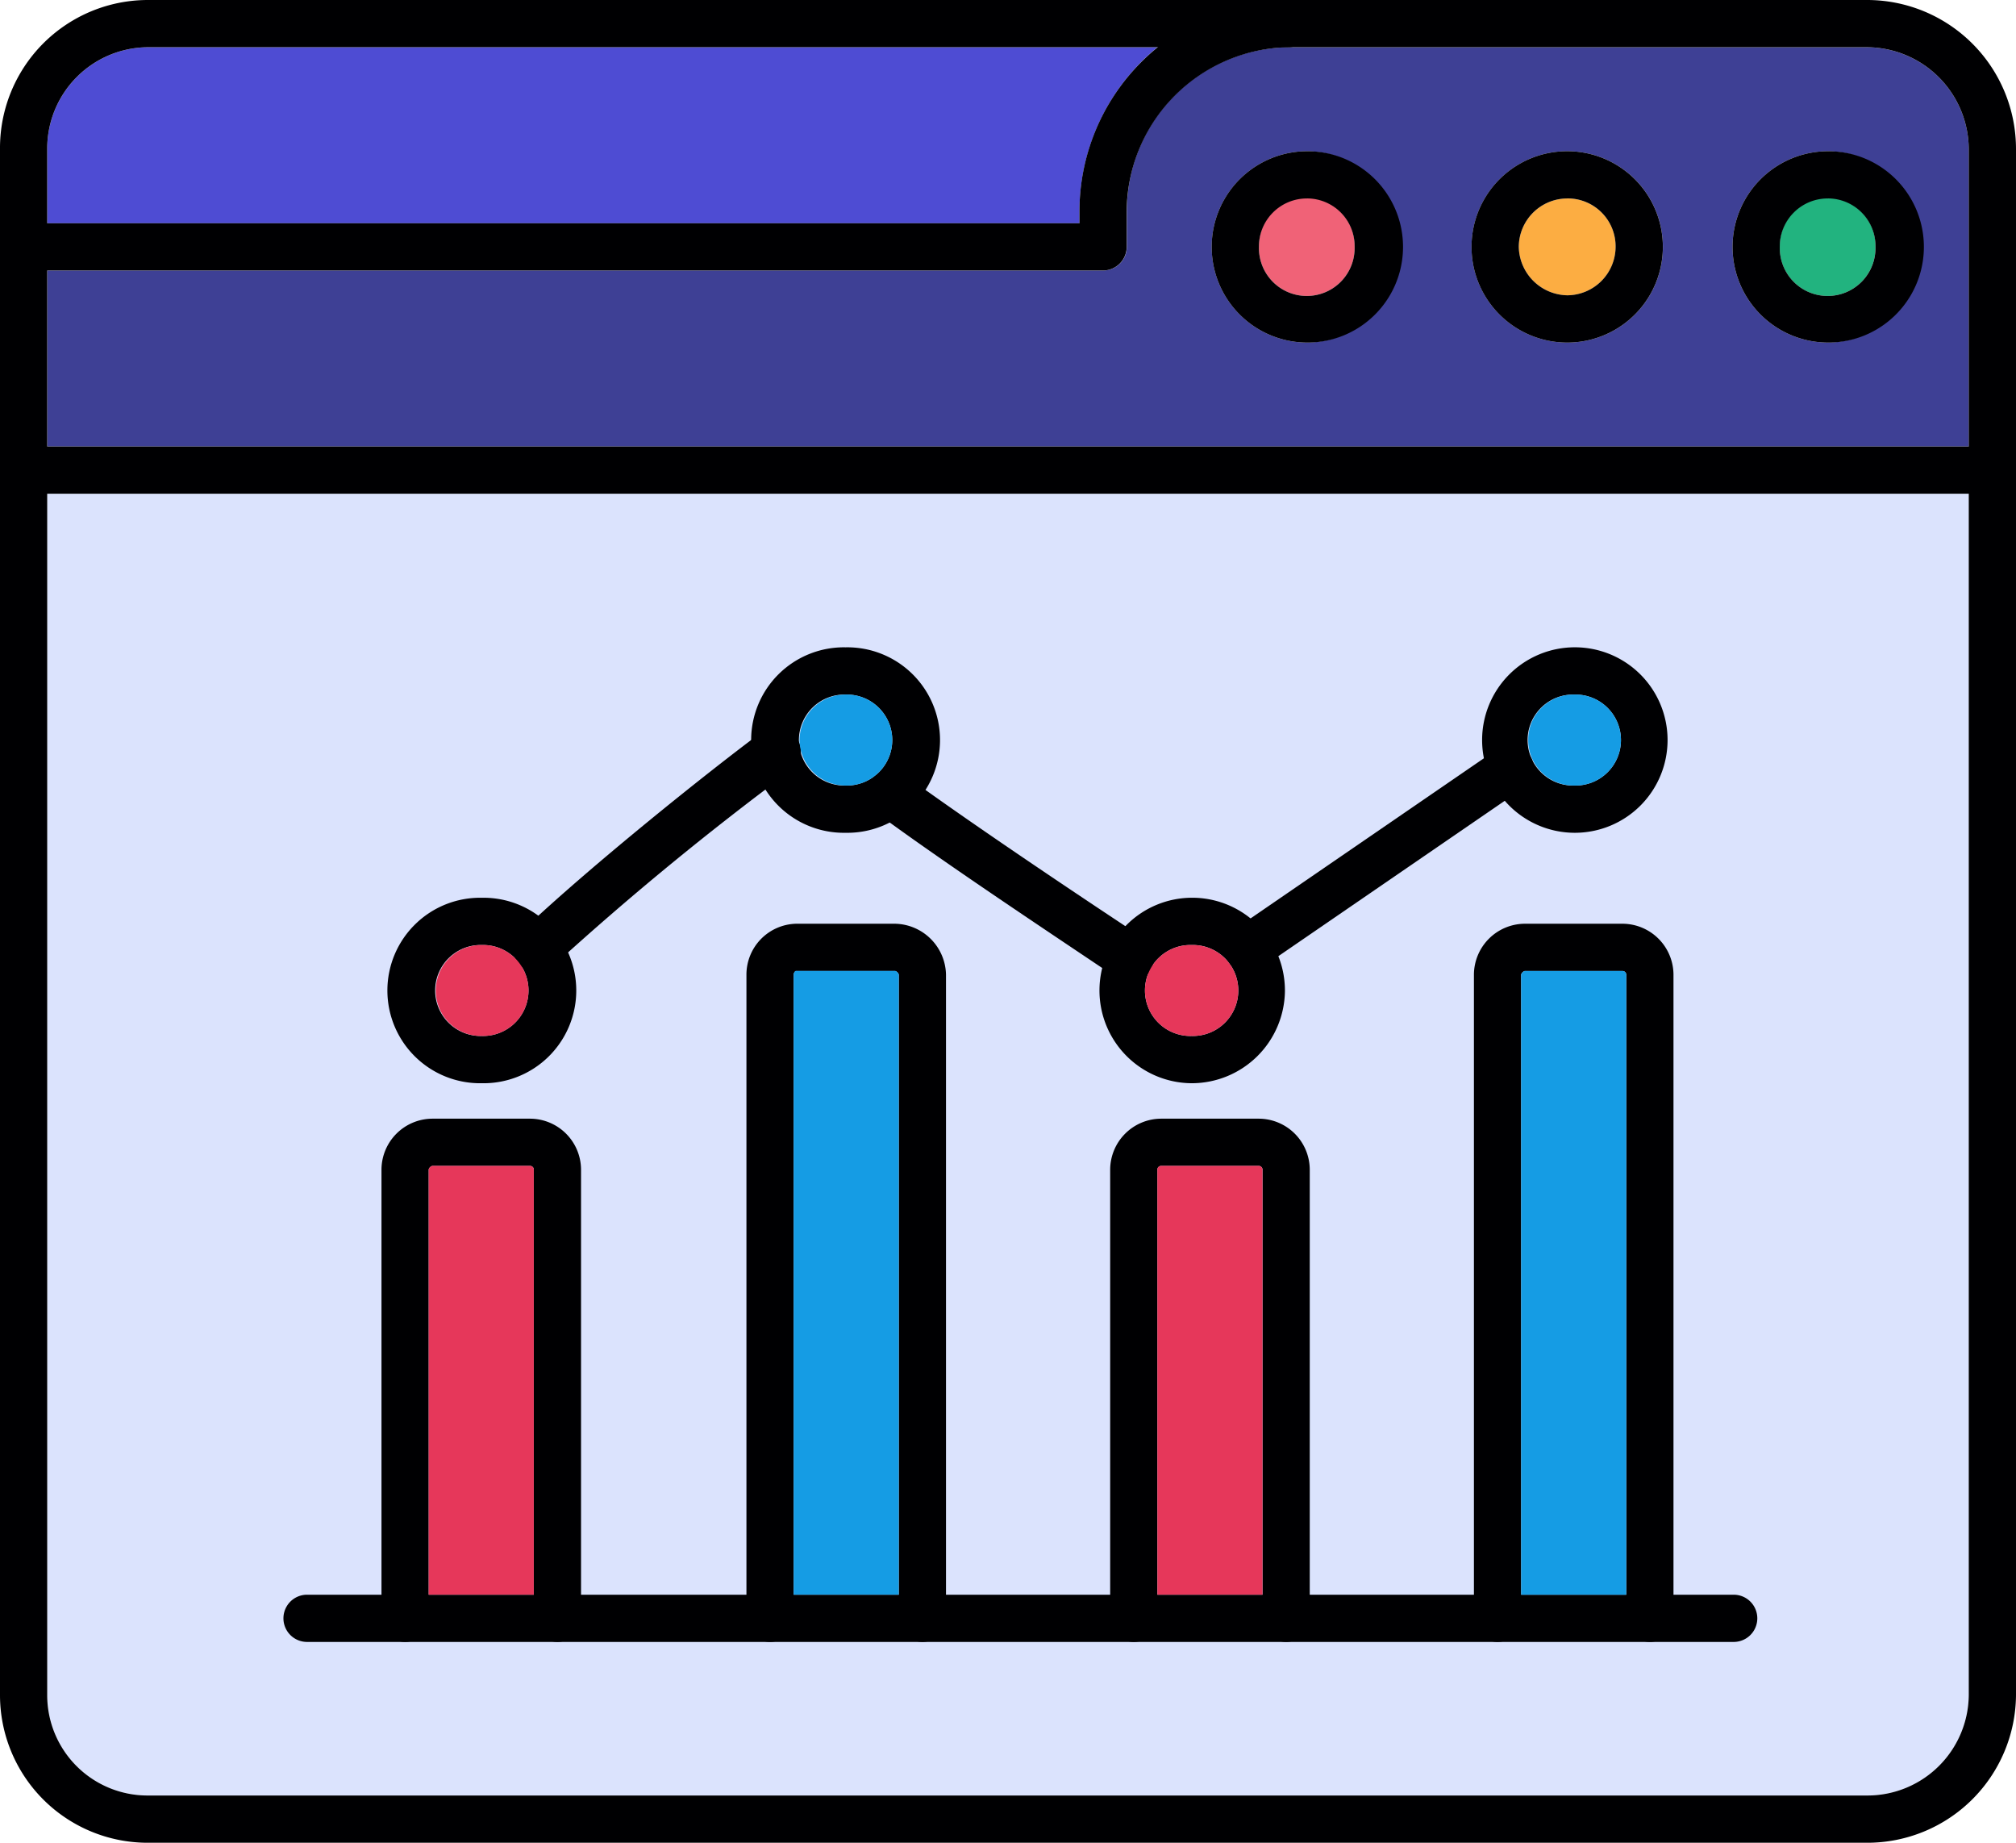 <svg xmlns="http://www.w3.org/2000/svg" width="64.05" height="58.534" viewBox="0 0 64.05 58.534"><g transform="translate(0 -73)"><path d="M40,118.591H72.794v-.375A6.76,6.76,0,0,1,75.271,113H43.189A3.219,3.219,0,0,0,40,116.227Z" transform="translate(-38.499 -38.499)" fill="#4e4cd3" fill-rule="evenodd"/><path d="M73.545,120.092H40v5.591h61.048v-9.456A3.251,3.251,0,0,0,97.821,113H79.4a5.206,5.206,0,0,0-5.1,5.216v1.126A.753.753,0,0,1,73.545,120.092Zm6.491,2.289a3.039,3.039,0,1,1,0-6.079,3.04,3.04,0,0,1,0,6.079Zm8.255,0a3.039,3.039,0,1,1,0-6.079,3.039,3.039,0,0,1,0,6.079Zm8.292,0a3.039,3.039,0,0,1,0-6.079,3.04,3.04,0,0,1,0,6.079Z" transform="translate(-38.499 -38.499)" fill="#3e4095" fill-rule="evenodd"/><path d="M1066,242.538a1.52,1.52,0,1,0,3.039,0,1.52,1.52,0,1,0-3.039,0Z" transform="translate(-1026.002 -161.696)" fill="#f06277" fill-rule="evenodd"/><path d="M1286,242.538a1.57,1.57,0,0,0,1.538,1.538,1.545,1.545,0,0,0,1.539-1.538,1.522,1.522,0,0,0-1.539-1.538A1.545,1.545,0,0,0,1286,242.538Z" transform="translate(-1237.747 -161.696)" fill="#fcad42" fill-rule="evenodd"/><path d="M1507,242.538a1.52,1.52,0,1,0,3.039,0,1.52,1.52,0,1,0-3.039,0Z" transform="translate(-1450.455 -161.696)" fill="#22b37f" fill-rule="evenodd"/><path d="M40,491v38.16a3.187,3.187,0,0,0,3.189,3.189H97.821a3.219,3.219,0,0,0,3.227-3.189V491Z" transform="translate(-38.499 -402.316)" fill="#dbe3fd" fill-rule="evenodd"/><g transform="translate(0 73)"><g transform="translate(9.005 20.562)"><g transform="translate(0 30.093)"><path d="M286.077,1424.5H240.75a.75.75,0,1,1,0-1.5h45.326a.75.75,0,1,1,0,1.5Z" transform="translate(-240 -1423)" fill="#000002" fill-rule="evenodd"/></g><g transform="translate(3.114 14.971)"><path d="M328.591,1036.622a.753.753,0,0,1-.75-.75v-14.258a.12.12,0,0,0-.113-.113h-3.114a.169.169,0,0,0-.113.113v14.258a.75.75,0,1,1-1.5,0v-14.258a1.625,1.625,0,0,1,1.613-1.613h3.114a1.625,1.625,0,0,1,1.613,1.613v14.258A.753.753,0,0,1,328.591,1036.622Z" transform="translate(-323 -1020)" fill="#000002" fill-rule="evenodd"/></g><g transform="translate(14.709 8.78)"><path d="M637.591,877.813a.753.753,0,0,1-.75-.75V856.614a.169.169,0,0,0-.113-.113h-3.152c-.037,0-.075.075-.075.113v20.449a.75.75,0,0,1-1.5,0V856.614A1.618,1.618,0,0,1,633.576,855h3.152a1.651,1.651,0,0,1,1.613,1.614v20.449A.753.753,0,0,1,637.591,877.813Z" transform="translate(-632 -855)" fill="#000002" fill-rule="evenodd"/></g><g transform="translate(26.265 14.971)"><path d="M945.591,1036.622a.753.753,0,0,1-.75-.75v-14.258a.12.12,0,0,0-.113-.113h-3.114a.12.12,0,0,0-.113.113v14.258a.75.75,0,1,1-1.5,0v-14.258a1.626,1.626,0,0,1,1.614-1.613h3.114a1.625,1.625,0,0,1,1.613,1.613v14.258A.753.753,0,0,1,945.591,1036.622Z" transform="translate(-940 -1020)" fill="#000002" fill-rule="evenodd"/></g><g transform="translate(37.822 8.78)"><path d="M1253.591,877.813a.753.753,0,0,1-.75-.75V856.614a.12.12,0,0,0-.113-.113h-3.114a.169.169,0,0,0-.113.113v20.449a.75.75,0,1,1-1.5,0V856.614a1.625,1.625,0,0,1,1.613-1.614h3.114a1.625,1.625,0,0,1,1.613,1.614v20.449A.753.753,0,0,1,1253.591,877.813Z" transform="translate(-1248 -855)" fill="#000002" fill-rule="evenodd"/></g><g transform="translate(7.312 2.535)"><path d="M454.46,696.654a.757.757,0,0,1-.413-.113c-2.289-1.538-5.516-3.677-7.654-5.253a.75.75,0,1,1,.9-1.2c2.214,1.613,5.7,3.94,7.579,5.178a.778.778,0,0,1,.225,1.051A.737.737,0,0,1,454.46,696.654Zm-18.836-.3a.733.733,0,0,1-.525-1.276c2.214-2.1,5.966-5.1,7.692-6.379a.769.769,0,0,1,1.051.188.734.734,0,0,1-.15,1.051,95.157,95.157,0,0,0-7.579,6.229A.713.713,0,0,1,435.624,696.354Zm22.551,0a.676.676,0,0,1-.6-.338.694.694,0,0,1,.188-1.013l8.367-5.741a.694.694,0,0,1,1.013.188.742.742,0,0,1-.188,1.051l-8.367,5.741A.756.756,0,0,1,458.175,696.354Z" transform="translate(-434.869 -688.57)" fill="#000002" fill-rule="evenodd"/></g><g transform="translate(3.339 7.955)"><path d="M331.964,838.891a2.946,2.946,0,1,1,0-5.891,2.946,2.946,0,1,1,0,5.891Zm0-4.39a1.445,1.445,0,1,0,0,2.889,1.445,1.445,0,1,0,0-2.889Z" transform="translate(-329 -833)" fill="#000002" fill-rule="evenodd"/></g><g transform="translate(14.896 0)"><path d="M639.964,626.891a2.946,2.946,0,1,1,0-5.891,2.946,2.946,0,1,1,0,5.891Zm0-4.39a1.445,1.445,0,1,0,0,2.889,1.445,1.445,0,1,0,0-2.889Z" transform="translate(-637 -621)" fill="#000002" fill-rule="evenodd"/></g><g transform="translate(25.89 7.955)"><path d="M932.964,838.891a2.946,2.946,0,1,1,2.964-2.927A2.963,2.963,0,0,1,932.964,838.891Zm0-4.39a1.445,1.445,0,1,0,0,2.889,1.445,1.445,0,1,0,0-2.889Z" transform="translate(-930 -833)" fill="#000002" fill-rule="evenodd"/></g><g transform="translate(38.047 0)"><path d="M1256.964,626.891a2.946,2.946,0,1,1,2.964-2.964A2.947,2.947,0,0,1,1256.964,626.891Zm0-4.39a1.445,1.445,0,1,0,0,2.889,1.445,1.445,0,1,0,0-2.889Z" transform="translate(-1254 -621)" fill="#000002" fill-rule="evenodd"/></g></g><path d="M35.045,81.592H.75a.75.75,0,1,1,0-1.5H34.295v-.375A6.718,6.718,0,0,1,40.936,73a.75.75,0,1,1,0,1.5,5.238,5.238,0,0,0-5.14,5.216v1.126A.753.753,0,0,1,35.045,81.592Z" transform="translate(0 -73)" fill="#000002" fill-rule="evenodd"/><g transform="translate(38.497 4.803)"><path d="M1029.039,207.079a3.039,3.039,0,0,1,0-6.079,3.039,3.039,0,0,1,0,6.079Zm0-4.578a1.522,1.522,0,0,0-1.538,1.538,1.52,1.52,0,1,0,3.039,0A1.514,1.514,0,0,0,1029.039,202.5Z" transform="translate(-1026 -201)" fill="#000002" fill-rule="evenodd"/></g><g transform="translate(46.752 4.803)"><path d="M1249.039,207.079a3.039,3.039,0,1,1,0-6.079,3.039,3.039,0,1,1,0,6.079Zm0-4.578a1.545,1.545,0,0,0-1.538,1.538,1.57,1.57,0,0,0,1.538,1.538,1.545,1.545,0,0,0,1.538-1.538A1.522,1.522,0,0,0,1249.039,202.5Z" transform="translate(-1246 -201)" fill="#000002" fill-rule="evenodd"/></g><g transform="translate(55.045 4.803)"><path d="M1470.039,207.079a3.039,3.039,0,0,1,0-6.079,3.039,3.039,0,0,1,0,6.079Zm0-4.578a1.522,1.522,0,0,0-1.538,1.538,1.52,1.52,0,1,0,3.039,0A1.514,1.514,0,0,0,1470.039,202.5Z" transform="translate(-1467 -201)" fill="#000002" fill-rule="evenodd"/></g><g transform="translate(0 14.183)"><path d="M63.3,452.5H.75a.75.75,0,0,1,0-1.5H63.3a.75.75,0,0,1,0,1.5Z" transform="translate(0 -451)" fill="#000002" fill-rule="evenodd"/></g><path d="M59.322,131.534H4.69A4.692,4.692,0,0,1,0,126.844V77.728A4.7,4.7,0,0,1,4.69,73H59.322a4.732,4.732,0,0,1,4.728,4.728v49.116A4.724,4.724,0,0,1,59.322,131.534ZM4.69,74.5A3.219,3.219,0,0,0,1.5,77.728v49.116a3.187,3.187,0,0,0,3.189,3.189H59.322a3.219,3.219,0,0,0,3.227-3.189V77.728A3.251,3.251,0,0,0,59.322,74.5Z" transform="translate(0 -73)" fill="#000002" fill-rule="evenodd"/></g><path d="M980,1073.62h3.339v-13.508a.12.12,0,0,0-.113-.113h-3.114a.12.12,0,0,0-.113.113Z" transform="translate(-943.229 -949.966)" fill="#e6375a" fill-rule="evenodd"/><path d="M675.339,914.811v-19.7a.169.169,0,0,0-.112-.113h-3.152c-.038,0-.075.075-.075.113v19.7Z" transform="translate(-646.785 -791.157)" fill="#159ce4" fill-rule="evenodd"/><path d="M366.339,1073.62v-13.508a.12.12,0,0,0-.113-.113h-3.114a.169.169,0,0,0-.113.113v13.508Z" transform="translate(-349.38 -949.966)" fill="#e6375a" fill-rule="evenodd"/><path d="M369,874.463a1.434,1.434,0,0,0,1.463,1.426,1.445,1.445,0,1,0,0-2.889A1.442,1.442,0,0,0,369,874.463Z" transform="translate(-355.154 -769.982)" fill="#e6375a" fill-rule="evenodd"/><path d="M677,662.426a1.465,1.465,0,0,0,1.463,1.463,1.445,1.445,0,1,0,0-2.889A1.458,1.458,0,0,0,677,662.426Z" transform="translate(-651.598 -565.937)" fill="#159ce4" fill-rule="evenodd"/><path d="M971.463,873a1.445,1.445,0,1,0,0,2.889,1.445,1.445,0,1,0,0-2.889Z" transform="translate(-933.604 -769.982)" fill="#e6375a" fill-rule="evenodd"/><g transform="translate(48.328 95.063)"><path d="M1294,662.426a1.442,1.442,0,0,0,1.463,1.463,1.445,1.445,0,1,0,0-2.889A1.434,1.434,0,0,0,1294,662.426Z" transform="translate(-1293.775 -661)" fill="#159ce4" fill-rule="evenodd"/><path d="M1291.227,895h-3.114a.169.169,0,0,0-.113.113v19.7h3.339v-19.7A.12.12,0,0,0,1291.227,895Z" transform="translate(-1288 -886.22)" fill="#159ce4" fill-rule="evenodd"/></g></g></svg>